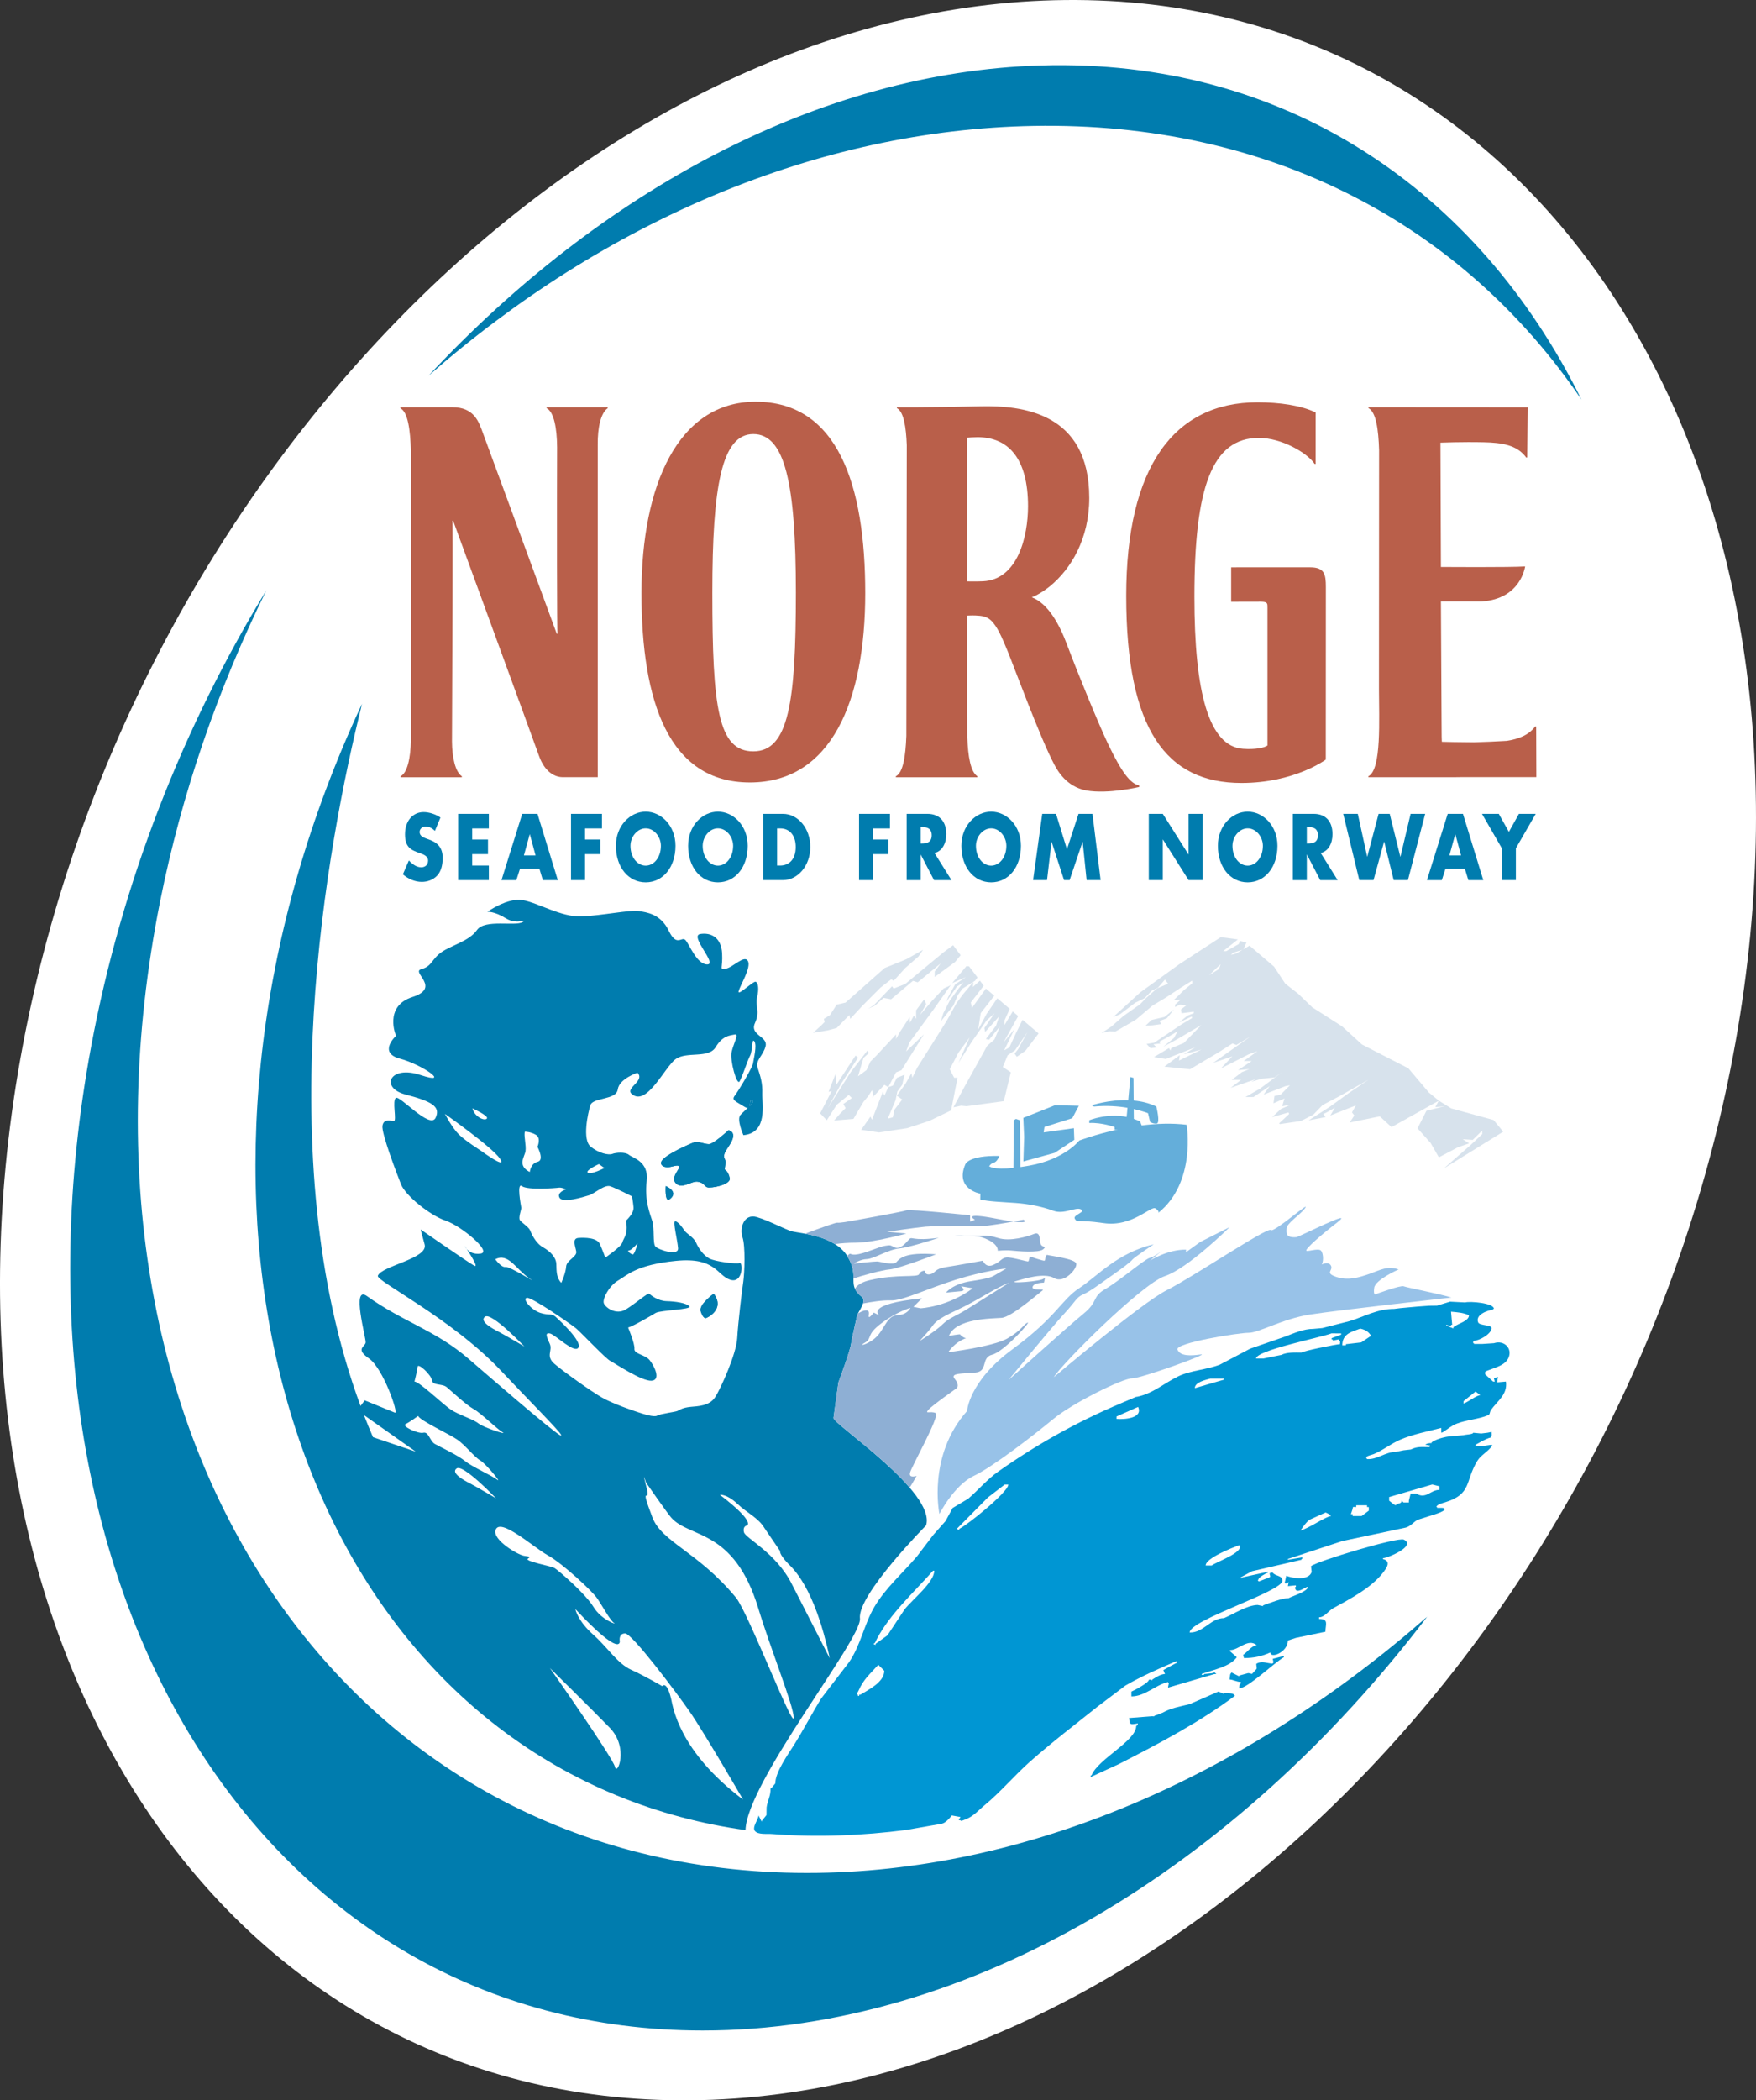 <?xml version="1.0" encoding="utf-8"?>
<!-- Generator: Adobe Illustrator 16.0.0, SVG Export Plug-In . SVG Version: 6.00 Build 0)  -->
<!DOCTYPE svg PUBLIC "-//W3C//DTD SVG 1.1//EN" "http://www.w3.org/Graphics/SVG/1.1/DTD/svg11.dtd">
<svg version="1.1" id="Layer_1" xmlns="http://www.w3.org/2000/svg" xmlns:xlink="http://www.w3.org/1999/xlink" x="0px" y="0px"
	 width="156.513px" height="187.094px" viewBox="18.121 2.831 156.513 187.094"
	 enable-background="new 18.121 2.831 156.513 187.094" xml:space="preserve">
<rect x="18.121" y="2.831" width="156.513" height="187.094" fill="#333333" stroke="none"/>
<g>
	<path fill="#FFFFFF" d="M172.815,95.631c-9.221,51.662-50.918,93.877-93.135,94.291c-42.215,0.41-68.961-41.135-59.741-92.799
		c9.222-51.662,50.919-93.878,93.135-94.289C155.29,2.421,182.037,43.968,172.815,95.631L172.815,95.631z"/>
	<path fill="#B95F4A" d="M75.296,55.658c0-9.641,3.289-17.042,10.167-17.042c7.329,0,9.778,7.401,9.778,17.042
		c0,9.642-3.038,16.874-10.286,16.874C77.711,72.531,75.296,65.299,75.296,55.658L75.296,55.658L75.296,55.658z M89.058,55.629
		c0-9.764-0.98-14.132-3.794-14.132c-2.812,0-3.652,4.596-3.652,14.132c0,10.258,0.514,14.132,3.652,14.132
		C88.4,69.761,89.058,65.43,89.058,55.629L89.058,55.629z"/>
	<path fill="#B95F4A" d="M155.056,72.06l-0.014-4.508l-0.088-0.011c-0.559,0.767-1.482,1.126-2.543,1.285
		c-1.021,0.061-1.996,0.102-2.924,0.127c-1.189-0.005-2.631-0.036-2.854-0.044c-0.031-0.533-0.006-0.116-0.082-12.506
		c0,0,3.52,0.003,3.614,0.005c3.526-0.208,3.89-3.12,3.89-3.12c-1.268,0.092-7.504,0.048-7.504,0.048l-0.042-11.073
		c0,0,1.978-0.077,3.841-0.035c1.645,0.035,2.994,0.242,3.801,1.356l0.091-0.011l0.044-4.46l-14.189-0.009v0.089
		c0.674,0.331,0.887,1.923,0.943,3.727l-0.012,21.28c0,2.665,0.248,7.192-0.94,7.777v0.088h8.338l-0.506-0.007h7.136V72.06z"/>
	<path fill="#B95F4A" d="M66.842,39.105v0.089c0.641,0.316,0.92,1.747,0.934,3.471c-0.024,5.739-0.013,16.616,0.038,16.616h-0.07
		c0,0-5.718-15.536-6.572-17.855c-0.373-1.018-0.778-2.32-2.736-2.32c-1.989,0-4.634-0.001-4.634-0.001v0.089
		c0.682,0.334,0.888,1.958,0.944,3.788V68.75c-0.027,1.587-0.313,2.93-0.922,3.229v0.088h5.461v-0.088
		c-0.576-0.38-0.872-1.673-0.879-3.096c0.03-6.33,0.088-19.665,0.035-19.665h0.069c0,0,7.124,19.457,7.652,20.944
		c0.527,1.485,1.456,1.898,2.107,1.898s3.128,0,3.128,0V42.455c-0.019-1.578,0.293-2.863,0.89-3.26v-0.089L66.842,39.105
		L66.842,39.105z"/>
	<path fill="#B95F4A" d="M119.649,72.789c-0.769-0.13-1.564-1.183-2.734-3.62c-0.833-1.732-2.688-6.252-3.689-8.911
		c-0.668-1.793-1.688-3.676-3.142-4.22c0.728-0.285,1.397-0.806,1.603-0.973c1.898-1.543,3.521-4.256,3.521-7.875
		c0-7.662-6.062-8.24-9.652-8.165c-2.435,0.052-3.896,0.077-5.595,0.082h-1.899v0.084c0.619,0.303,0.822,1.738,0.881,3.3
		l-0.039,25.893c-0.066,1.8-0.288,3.279-0.935,3.596v0.088h7.263V71.98c-0.617-0.41-0.83-1.81-0.895-3.432l-0.016-10.879
		c0,0,0.412-0.025,0.752-0.011c0.568,0.022,0.973,0.089,1.337,0.404c0.6,0.52,1.056,1.663,1.487,2.687
		c0.486,1.157,2.961,7.901,4.207,10.213c0.261,0.483,1.062,1.965,2.853,2.284c1.935,0.341,4.696-0.309,4.696-0.309L119.649,72.789
		L119.649,72.789L119.649,72.789z M105.724,54.609c-0.649,0.028-1.402,0.009-1.402,0.009s-0.004-12.604,0.01-12.796
		c0.139-0.013,0.57-0.048,0.917-0.048c2.728,0,4.5,1.863,4.5,6.159C109.747,50.594,108.847,54.474,105.724,54.609L105.724,54.609z"
		/>
	<path fill="#B95F4A" d="M135.384,44.159l-0.086-0.003c-0.689-1.012-2.962-2.317-4.977-2.317c-4.17,0-5.742,4.388-5.742,14.152
		c0,8.569,1.301,13.346,4.341,13.543c1.103,0.072,1.86-0.082,2.171-0.294c0,0,0-11.884,0-12.275c0-0.389,0.023-0.533-0.613-0.534
		c-0.807-0.001-2.623,0.006-2.623,0.006v-3.069c0,0,5.533,0.003,7.035-0.001c1.291-0.003,1.406,0.633,1.406,1.746
		c0,1.111-0.007,15.383-0.007,15.383s-2.792,2.082-7.521,2.082c-6.672-0.003-10.267-4.716-10.267-16.677
		c0-11.481,4.263-17.233,11.699-17.233c1.94,0,3.866,0.266,5.187,0.903L135.384,44.159L135.384,44.159z"/>
	<path fill="#007CAE" d="M56.883,76.847c-0.229-0.235-0.522-0.392-0.828-0.392c-0.229,0-0.534,0.165-0.534,0.493
		c0,0.345,0.338,0.478,0.554,0.565l0.318,0.116c0.669,0.243,1.184,0.658,1.184,1.614c0,0.587-0.115,1.19-0.497,1.59
		c-0.375,0.392-0.878,0.555-1.362,0.555c-0.605,0-1.198-0.25-1.688-0.673l0.534-1.236c0.313,0.335,0.682,0.61,1.108,0.61
		c0.294,0,0.604-0.181,0.604-0.596c0-0.431-0.489-0.58-0.756-0.673c-0.783-0.273-1.3-0.524-1.3-1.668c0-1.197,0.695-1.98,1.657-1.98
		c0.484,0,1.077,0.188,1.502,0.486L56.883,76.847L56.883,76.847z"/>
	<polygon fill="#007CAE" points="60.208,76.627 60.208,77.613 61.615,77.613 61.615,78.914 60.208,78.914 60.208,79.932 
		61.691,79.932 61.691,81.231 58.959,81.231 58.959,75.328 61.691,75.328 61.691,76.627 	"/>
	<path fill="#007CAE" d="M65.856,79.032h-1.038l0.516-1.88h0.014L65.856,79.032L65.856,79.032L65.856,79.032z M66.193,80.206
		l0.313,1.026h1.332l-1.81-5.904h-1.362l-1.847,5.904h1.325l0.33-1.026H66.193L66.193,80.206z"/>
	<polygon fill="#007CAE" points="70.263,76.627 70.263,77.613 71.633,77.613 71.633,78.914 70.263,78.914 70.263,81.231 
		69.015,81.231 69.015,75.328 71.773,75.328 71.773,76.627 	"/>
	<path fill="#007CAE" d="M75.671,76.62c0.745,0,1.356,0.744,1.356,1.558c0,1.018-0.612,1.762-1.356,1.762
		c-0.745,0-1.357-0.744-1.357-1.762C74.314,77.364,74.926,76.62,75.671,76.62L75.671,76.62L75.671,76.62z M75.671,75.131
		c-1.382,0-2.656,1.254-2.656,3.039c0,1.911,1.114,3.259,2.656,3.259c1.541,0,2.656-1.348,2.656-3.259
		C78.327,76.386,77.053,75.131,75.671,75.131L75.671,75.131z"/>
	<path fill="#007CAE" d="M82.109,76.62c0.745,0,1.356,0.744,1.356,1.558c0,1.018-0.612,1.762-1.356,1.762
		c-0.744,0-1.357-0.744-1.357-1.762C80.752,77.364,81.365,76.62,82.109,76.62L82.109,76.62L82.109,76.62z M82.109,75.131
		c-1.382,0-2.656,1.254-2.656,3.039c0,1.911,1.114,3.259,2.656,3.259c1.541,0,2.656-1.348,2.656-3.259
		C84.765,76.386,83.491,75.131,82.109,75.131L82.109,75.131z"/>
	<path fill="#007CAE" d="M87.383,76.627h0.292c0.802,0,1.369,0.595,1.369,1.653c0,1.151-0.636,1.652-1.382,1.652h-0.279V76.627
		L87.383,76.627L87.383,76.627z M86.134,81.231h1.772c1.33,0,2.438-1.291,2.438-2.952c0-1.66-1.102-2.952-2.438-2.952h-1.772V81.231
		L86.134,81.231z"/>
	<polygon fill="#007CAE" points="95.936,76.627 95.936,77.613 97.306,77.613 97.306,78.914 95.936,78.914 95.936,81.231 
		94.688,81.231 94.688,75.328 97.444,75.328 97.444,76.627 	"/>
	<path fill="#007CAE" d="M100.179,76.502h0.12c0.407,0,0.865,0.094,0.865,0.735c0,0.642-0.458,0.736-0.865,0.736h-0.12V76.502
		L100.179,76.502L100.179,76.502z M101.412,78.812c0.682-0.148,1.051-0.854,1.051-1.668c0-1.261-0.72-1.816-1.669-1.816h-1.863
		v5.904h1.248v-2.27h0.012l1.179,2.27h1.555L101.412,78.812L101.412,78.812z"/>
	<path fill="#007CAE" d="M106.463,76.62c0.745,0,1.356,0.744,1.356,1.558c0,1.018-0.611,1.762-1.356,1.762s-1.356-0.744-1.356-1.762
		C105.104,77.364,105.718,76.62,106.463,76.62L106.463,76.62L106.463,76.62z M106.463,75.131c-1.382,0-2.655,1.254-2.655,3.039
		c0,1.911,1.114,3.259,2.655,3.259s2.655-1.348,2.655-3.259C109.118,76.386,107.844,75.131,106.463,75.131L106.463,75.131z"/>
	<polygon fill="#007CAE" points="111.017,75.328 112.246,75.328 113.22,78.483 114.252,75.328 115.494,75.328 116.219,81.231 
		114.972,81.231 114.621,77.833 114.608,77.833 113.456,81.231 112.959,81.231 111.856,77.833 111.844,77.833 111.442,81.231 
		110.201,81.231 	"/>
	<polygon fill="#007CAE" points="120.513,75.328 121.761,75.328 124.046,78.938 124.06,78.938 124.06,75.328 125.308,75.328 
		125.308,81.231 124.06,81.231 121.772,77.613 121.761,77.613 121.761,81.231 120.513,81.231 	"/>
	<path fill="#007CAE" d="M129.327,76.62c0.744,0,1.355,0.744,1.355,1.558c0,1.018-0.611,1.762-1.355,1.762
		c-0.746,0-1.355-0.744-1.355-1.762C127.972,77.364,128.581,76.62,129.327,76.62L129.327,76.62L129.327,76.62z M129.327,75.131
		c-1.383,0-2.656,1.254-2.656,3.039c0,1.911,1.114,3.259,2.656,3.259c1.54,0,2.654-1.348,2.654-3.259
		C131.981,76.386,130.709,75.131,129.327,75.131L129.327,75.131z"/>
	<path fill="#007CAE" d="M134.599,76.502h0.123c0.406,0,0.864,0.094,0.864,0.735c0,0.642-0.458,0.736-0.864,0.736h-0.123V76.502
		L134.599,76.502L134.599,76.502z M135.835,78.812c0.682-0.148,1.053-0.854,1.053-1.668c0-1.261-0.721-1.816-1.67-1.816h-1.867
		v5.904h1.248v-2.27h0.014l1.179,2.27h1.554L135.835,78.812L135.835,78.812z"/>
	<polygon fill="#007CAE" points="139.978,79.142 139.987,79.142 140.995,75.328 141.987,75.328 142.931,79.142 142.944,79.142 
		143.849,75.328 145.147,75.328 143.61,81.231 142.34,81.231 141.498,77.811 141.485,77.811 140.543,81.231 139.274,81.231 
		137.843,75.328 139.142,75.328 	"/>
	<path fill="#007CAE" d="M148.345,79.032h-1.037l0.516-1.88h0.015L148.345,79.032L148.345,79.032L148.345,79.032z M148.683,80.206
		l0.313,1.026h1.33l-1.81-5.904h-1.361l-1.848,5.904h1.324l0.33-1.026H148.683L148.683,80.206z"/>
	<polygon fill="#007CAE" points="150.212,75.328 151.709,75.328 152.608,76.933 153.505,75.328 155.001,75.328 153.231,78.397 
		153.231,81.231 151.983,81.231 151.983,78.397 	"/>
	<path fill="#98C2E8" d="M101.851,137.692c0,0-1.095-5.166,2.465-9.172c0,0,0.153-2.647,4.062-5.51
		c3.907-2.861,4.329-4.381,5.938-5.434c1.609-1.053,3.359-3.129,6.637-3.908c0,0-1.791,1.203-1.908,1.373
		c-0.115,0.172-0.855,0.738-1.852,1.432c-0.993,0.695-1.9,1.387-2.53,1.662c-0.629,0.275-0.582,0.521-1.688,1.717
		c-1.109,1.195-4.965,5.91-4.965,5.91s5.295-4.779,6.674-5.9c1.381-1.122,0.719-1.495,1.959-2.209
		c1.241-0.715,3.5-2.661,3.959-2.774c0.463-0.112,1.156-0.687,1.156-0.687l-1.145,0.933c0,0,1.562-1,3.219-0.979l-0.002,0.229
		l1.271-0.914l2.613-1.315c0,0-3.691,3.662-5.759,4.354c-2.065,0.691-9.203,7.828-9.907,9.008c0,0,7.84-6.639,10.067-7.75
		c2.228-1.109,8.997-5.656,9.269-5.357c0.272,0.3,3.864-2.934,2.979-1.846c-0.459,0.559-1.539,1.244-1.564,1.687
		c-0.025,0.44-0.098,0.858,0.854,0.793c0.279-0.021,5.375-2.644,3.676-1.326c-1.701,1.313-2.741,2.287-2.782,2.494
		c-0.04,0.207,1.054-0.229,1.308,0.026c0.252,0.258,0.248,1.187-0.006,1.301c-0.258,0.113,0.596-0.454,0.881,0.009
		s-0.58,0.657,0.455,1.022c1.035,0.367,2.017,0.084,2.998-0.258c0.98-0.34,1.59-0.74,2.596-0.391c0,0-2.067,0.9-2.174,1.629
		c-0.104,0.727,0.135,0.574,0.135,0.574s2.205-0.818,2.49-0.703c0.289,0.117,2.963,0.619,4.258,1c0,0-10.19,1.135-12.635,1.52
		c-2.44,0.385-4.535,1.627-5.441,1.623c-0.904-0.004-6.602,0.904-6.344,1.5c0.259,0.596,1.17,0.555,2.086,0.428
		c0.918-0.125-5.303,2.134-6.139,2.131c-0.836-0.004-5.301,2.207-6.979,3.593c-1.677,1.383-5.384,4.271-7.127,5.098
		C103.158,135.129,101.851,137.692,101.851,137.692L101.851,137.692z"/>
	<polygon fill="#D7E2EC" points="92.698,94.4 93.418,93.661 93.832,93.246 93.902,93.591 94.986,92.424 96.615,90.793 
		97.562,90.063 97.771,90.202 98.806,89.06 99.981,88.038 100.396,87.436 98.91,88.274 96.97,89.06 93.486,92.14 92.692,92.325 
		92.105,93.247 91.553,93.593 91.621,93.87 91.276,94.215 90.584,94.838 91.878,94.618 	"/>
	<polygon fill="#D7E2EC" points="98.808,90.479 97.771,90.893 97.632,90.687 96.005,92.374 95.492,92.692 96.097,92.414 
		96.872,91.723 97.548,91.842 99.497,90.201 99.913,90.337 101.963,88.65 101.433,89.369 101.433,89.854 103.246,88.525 
		103.743,87.917 103.071,87.03 102.209,87.665 	"/>
	<path fill="#D7E2EC" d="M102.989,90.405l-0.002,0.001L102.989,90.405z"/>
	<polygon fill="#D7E2EC" points="98.47,98.16 100.469,94.969 98.881,96.49 99.183,95.68 101.332,92.752 102.987,90.406 
		102.815,90.613 102.22,90.89 101.199,91.977 100.122,93.242 100.674,92.273 100.487,91.86 99.774,92.826 99.774,93.587 
		99.569,93.311 99.226,93.933 99.202,93.426 98.327,94.762 97.981,95.385 97.993,94.97 96.254,96.838 95.702,97.392 95.356,98.149 
		94.597,98.705 95.083,97.069 95.563,96.631 95.425,96.424 93.951,98.328 91.904,101.541 93.076,99.396 94.596,97.047 
		94.377,96.857 92.663,99.467 92.592,98.5 91.972,100.09 92.248,100.021 91.222,102.006 91.811,102.623 92.7,101.24 93.77,100.365 
		94.045,100.642 93.287,101.174 93.493,101.539 93.01,102.024 92.458,102.646 94.189,102.498 95.082,100.983 95.5,100.478 
		95.842,99.947 95.98,100.433 95.842,100.642 96.948,99.465 97.293,99.672 97.983,98.354 	"/>
	<polygon fill="#D7E2EC" points="102.989,90.405 104.206,89.871 103.254,90.519 102.628,91.655 102.472,92.064 103.405,90.717 
		103.99,90.335 103.532,90.924 102.771,91.969 102.194,93.102 101.989,93.792 103.094,92.41 103.508,91.441 103.922,90.888 
		105.026,90.196 105.244,89.901 104.498,88.917 104.267,88.884 	"/>
	<polygon fill="#D7E2EC" points="104.88,90.296 103.922,91.44 103.368,92.202 102.519,93.736 99.866,97.949 99.435,98.84 
		99.365,98.426 98.812,99.394 98.054,100.431 98.539,100.774 97.847,101.674 97.698,102.358 97.248,102.479 97.946,100.83 
		98.101,100.063 98.536,99.463 98.743,98.563 98.06,98.842 97.707,99.533 97.293,99.672 96.949,100.431 96.809,100.086 
		95.844,102.572 95.705,102.297 94.875,103.474 96.466,103.705 98.969,103.326 100.97,102.67 102.894,101.74 103.469,98.83 
		103.166,98.836 102.774,98.076 103.548,96.596 104.546,95.243 103.549,97.515 104.729,95.637 106.067,93.719 106.758,93.098 
		105.858,94.411 105.929,94.756 107.172,93.374 106.896,94.203 105.997,95.379 106.274,95.448 107.241,94.272 106.759,95.422 
		106.11,95.99 104.162,99.5 103.101,101.465 103.79,101.324 104.271,101.371 107.591,100.918 108.214,98.351 107.505,97.875 
		107.935,96.83 108.593,96.389 109.687,94.783 108.875,96.271 108.556,96.689 108.752,96.965 109.517,96.432 110.69,94.888 
		109.263,93.673 108.692,94.825 108.084,96.135 107.625,96.391 108.539,94.503 107.573,95.677 108.872,93.34 108.388,92.929 
		107.656,94.134 107.656,93.719 108.12,92.7 107.011,91.757 106.044,93.17 105.306,94.551 105.533,93.079 106.743,91.528 
		105.995,90.893 104.752,92.615 104.649,92.134 105.801,90.636 105.462,90.189 104.834,90.746 	"/>
	<polygon fill="#D7E2EC" points="117.331,93.436 119.747,91.234 123.211,88.735 124.688,87.767 126.935,86.311 128.454,86.515 
		127.144,87.555 127.418,87.555 128.522,86.931 128.661,86.654 129.214,86.792 128.938,87.414 128.041,87.693 126.521,89.089 
		125.899,89.698 126.776,89.142 127.134,88.071 128.315,87.76 129.491,87.068 131.677,88.938 132.674,90.452 133.829,91.352 
		135.078,92.557 137.739,94.255 139.519,95.875 143.649,97.994 145.469,100.144 146.365,100.879 147.472,101.567 151.243,102.601 
		152.103,103.64 146.815,106.908 149.222,104.806 150.237,103.849 150.228,103.543 149.384,104.371 148.494,104.31 149.063,104.678 
		148.076,105.022 146.368,105.924 145.63,104.642 144.468,103.342 145.261,101.776 146.918,101.36 146.047,101.457 146.365,100.879 
		142.149,103.231 141.104,102.274 138.418,102.819 138.832,102.197 138.625,101.92 138.972,101.299 136.69,102.199 137.104,101.508 
		136.366,101.922 136.067,102.062 136.274,102.338 134.76,102.629 136.617,101.444 138.349,100.192 140.084,99.017 137.519,100.472 
		136.009,101.263 135.17,102.131 134.069,102.688 132.198,102.963 132.129,102.896 133.026,102.062 132.957,101.926 
		131.507,102.342 132.29,101.619 133.164,101.233 132.403,101.373 132.61,100.683 131.627,101.108 131.714,100.461 132.267,100.338 
		133.094,99.506 132.694,99.582 130.745,100.338 131.297,99.578 129.843,100.551 129.13,100.553 130.454,99.787 132.401,98.332 
		131.711,98.815 130.604,98.92 129.644,99.192 130.054,98.957 127.804,99.737 128.739,99.024 127.907,99.024 128.81,98.336 
		129.5,98.06 128.466,98.158 129.688,97.342 128.974,97.344 130.196,96.475 129.429,96.744 126.937,98.006 127.955,96.937 
		126.251,97.508 129.584,95.152 128.321,95.915 127.978,95.778 126.711,96.586 124.188,98.078 121.907,97.844 123.276,96.818 
		123.209,97.303 125.203,96.326 123.623,96.75 124.66,96.125 122.685,96.897 122.035,97.164 120.976,96.992 122.31,96.196 
		122.448,96.404 122.519,96.196 123.631,95.742 125.201,94.135 122.991,95.434 121.826,96.06 122.757,95.29 123.08,94.697 
		122.278,95.175 121.41,95.645 121.554,95.787 120.929,95.852 121.204,96.128 120.675,96.207 120.312,95.826 121,95.711 
		123.424,94.085 124.38,93.511 124.341,93.376 123.214,93.913 123.961,93.3 124.521,93.085 124.521,92.947 123.424,93.092 
		123.385,92.748 123.862,92.384 123.271,92.328 122.858,92.534 122.858,92.326 123.347,91.888 122.929,91.911 122.733,91.926 
		123.649,91.029 124.396,90.416 124.378,90.183 123.422,90.78 122.028,91.697 120.844,92.407 119.354,93.667 117.54,94.719 
		116.967,94.702 116.298,94.855 117.196,94.262 118.265,93.324 119.735,92.292 120.304,91.705 121.244,90.877 122.235,90.457 
		121.951,90.093 121.339,90.806 120.767,91.087 120.155,91.737 119.295,92.159 117.959,93.171 	"/>
	<polygon fill="#D7E2EC" points="120.215,94.202 120.769,93.685 121.915,93.417 122.756,92.749 122.126,93.533 121.479,93.779 
		121.618,94.055 120.847,94.163 	"/>
	<path fill="#64AEDA" d="M121.353,110.888c-0.004,0.002-0.009,0.006-0.012,0.008C121.341,110.896,121.347,110.892,121.353,110.888
		L121.353,110.888z"/>
	<path fill="#64AEDA" d="M123.885,103.024c-1.331-0.164-2.716-0.104-4.005,0.06l-0.143-0.354c-0.186-0.092-0.37-0.164-0.557-0.227
		c-0.002-0.281-0.005-0.578-0.009-0.879c0.796,0.174,1.274,0.369,1.274,0.369l0.185,0.775c0,0,0.261,0.186,0.593,0.147
		c0.334-0.037-0.039-1.517-0.039-1.517c-0.646-0.312-1.341-0.473-2.018-0.532c-0.009-1.084-0.016-2.015-0.016-2.015l-0.278-0.082
		l-0.19,2.064c-1.754-0.055-3.26,0.459-3.26,0.459l0.213,0.107c1.145-0.109,2.172-0.023,2.981,0.113l-0.076,0.812
		c-1.767-0.353-3.332,0.297-3.332,0.297v0.242c1.153-0.052,2.263,0.366,2.263,0.366v0.244l0.295-0.031
		c-2.015,0.437-3.449,0.986-3.449,0.986s-1.293,1.666-4.422,2.229c-0.301,0.055-0.571,0.096-0.826,0.133l-0.035-4.166l-0.362-0.123
		l-0.192,0.123l-0.03,4.242c-1.837,0.188-2.158-0.146-2.158-0.146s0.123-0.252,0.42-0.328c0.296-0.072,0.479-0.59,0.479-0.59
		c-2.768-0.062-3.027,0.739-3.027,0.739c-0.961,2.22,1.336,2.623,1.336,2.623l-0.006,0.517c0.74,0.184,1.921,0.221,3.121,0.307
		c1.199,0.084,2.388,0.324,3.375,0.691c0.986,0.368,2.01-0.371,2.48-0.117c0.473,0.254-0.8,0.494-0.535,0.858
		c0.263,0.363,0,0,2.567,0.365c2.569,0.364,4.2-1.592,4.617-1.304c0.351,0.242,0.269,0.363,0.233,0.396
		C124.771,108.146,123.885,103.024,123.885,103.024L123.885,103.024z"/>
	<polygon fill="#64AEDA" points="109.336,106.291 112.13,105.522 113.875,104.362 113.836,103.328 111.142,103.701 111.214,103.219 
		113.694,102.438 114.278,101.334 112.153,101.283 109.33,102.408 109.405,104.106 	"/>
	<path fill="#007CAE" d="M85.154,100.847c-0.203-0.08-0.146,0.282-0.212,0.51C85.175,101.115,85.319,100.912,85.154,100.847
		L85.154,100.847z"/>
	<path fill="#007CAE" d="M77.812,109.656c-0.461,0.354-0.355-1.173-0.355-1.173S78.687,108.983,77.812,109.656L77.812,109.656
		L77.812,109.656z M82.735,106.104c0.111,0.188-0.028,0.905-0.028,0.905s0.342,0.162,0.452,0.771
		c0.11,0.606-1.712,0.918-1.999,0.811c-0.289-0.106-0.292-0.418-0.857-0.498c-0.566-0.077-1.389,0.697-1.933,0.154
		c-0.542-0.543,0.417-1.308,0.276-1.517c-0.14-0.211-0.68,0.111-1.112,0.07c-0.432-0.043-0.57-0.281-0.456-0.518
		c0.285-0.594,2.613-1.604,2.938-1.705c0.327-0.104,0.871,0.168,1.282,0.172c0.413,0.004,1.757-1.244,1.757-1.244
		c0.866,0.256,0.16,1.217-0.156,1.697C82.584,105.685,82.624,105.912,82.735,106.104L82.735,106.104L82.735,106.104z
		 M81.037,120.244c-0.078,0.004-0.253,0.004-0.459-0.601c-0.203-0.606,1.158-1.571,1.158-1.571
		C82.787,119.465,81.114,120.24,81.037,120.244L81.037,120.244z"/>
	<path fill="#007CAE" d="M83.056,103.508c0,0-1.345,1.248-1.757,1.244c-0.411-0.004-0.955-0.274-1.282-0.172
		c-0.325,0.103-2.653,1.11-2.938,1.705c-0.114,0.235,0.024,0.475,0.456,0.518c0.432,0.041,0.973-0.28,1.112-0.069
		c0.141,0.209-0.817,0.973-0.276,1.516c0.543,0.543,1.367-0.232,1.933-0.154c0.565,0.08,0.568,0.391,0.857,0.498
		c0.287,0.107,2.109-0.203,1.999-0.811c-0.11-0.609-0.452-0.771-0.452-0.771s0.139-0.717,0.028-0.906
		c-0.112-0.19-0.151-0.42,0.164-0.897C83.216,104.726,83.922,103.765,83.056,103.508L83.056,103.508z"/>
	<path fill="#007CAE" d="M59.719,114.092c-0.107-0.161-0.183-0.274-0.183-0.274S59.59,113.947,59.719,114.092L59.719,114.092z"/>
	<path fill="#007CAE" d="M80.578,119.646c0.206,0.604,0.381,0.604,0.459,0.6s1.75-0.779,0.699-2.172
		C81.735,118.072,80.375,119.037,80.578,119.646L80.578,119.646z"/>
	<path fill="#007CAE" d="M100.663,138.711c0.919-2.969-8.328-9.047-8.252-9.576c0.074-0.528,0.433-3.147,0.433-3.147
		s1.027-2.734,1.13-3.437c0.104-0.698,0.496-2.258,0.537-2.528c0.038-0.271,0.902-1.277,0.441-1.648
		c-1.437-1.148-0.162-1.742-1.29-3.619c-1.127-1.879-4.22-2.057-4.894-2.225c-0.675-0.168-2.058-0.957-3.203-1.287
		c-1.144-0.33-1.546,0.992-1.269,1.791c0.276,0.801,0.185,3.215,0.072,3.971c-0.114,0.756-0.463,3.635-0.54,5.029
		c-0.078,1.396-1.471,4.506-1.98,5.273c-0.508,0.766-1.506,0.78-2.19,0.846c-0.682,0.067-0.939,0.252-1.137,0.354
		c-0.196,0.104-1.522,0.248-1.82,0.423c-0.299,0.174-1.274-0.16-1.688-0.294c-0.414-0.133-2.313-0.776-3.278-1.336
		c-0.962-0.561-3.31-2.231-4.171-2.959c-0.86-0.727-0.151-1.184-0.449-1.823c-0.299-0.642-0.432-1.002,0.028-0.904
		c0.461,0.1,2.156,1.805,2.526,1.266c0.371-0.537-1.609-2.377-2.013-2.74c-0.402-0.361-0.574-0.104-1.378-0.361
		c-0.803-0.258-1.625-1.239-1.208-1.342c0.417-0.104,3.942,2.354,4.374,2.703c0.432,0.353,2.647,2.695,3.048,2.904
		c0.4,0.209,2.827,1.838,3.698,1.779s0.251-1.316-0.164-1.83s-1.401-0.533-1.359-1.014c0.041-0.479-0.562-1.892-0.562-1.892
		c0.482-0.142,2.052-1.057,2.458-1.305c0.406-0.25,3.274-0.293,3.002-0.591c-0.274-0.295-1.244-0.438-2.025-0.457
		c-0.782-0.02-1.423-0.536-1.547-0.659c-0.126-0.121-1.219,0.87-2.1,1.401c-0.882,0.531-1.848-0.196-1.96-0.574
		c-0.113-0.372,0.455-1.522,1.28-2.008c0.826-0.481,1.627-1.397,5.156-1.748c3.528-0.348,3.637,1.275,4.814,1.674
		c1.175,0.396,1.169-1.59,0.859-1.481c-0.31,0.106-2.178-0.127-2.702-0.405c-0.525-0.281-0.954-0.9-1.177-1.408
		c-0.224-0.504-0.861-0.797-1.058-1.109c-0.197-0.311-0.61-0.828-0.818-0.795c-0.21,0.033,0.214,1.65,0.269,2.395
		c0.057,0.744-1.776,0.135-2.021-0.151c-0.245-0.287-0.069-1.599-0.278-2.271c-0.207-0.672-0.701-1.816-0.497-3.568
		c0.202-1.752-1.236-2.036-1.575-2.323c-0.339-0.283-1.181-0.209-1.492-0.086c-0.312,0.125-1.198-0.048-1.943-0.662
		c-0.741-0.619-0.233-2.99-0.003-3.687c0.232-0.692,2.306-0.438,2.434-1.395c0.128-0.953,1.753-1.488,1.753-1.488
		c0.718,0.719-1.097,1.355-0.523,1.877c1.334,1.209,2.944-2.373,3.927-3.088c0.982-0.717,2.943-0.02,3.571-1.068
		c0.629-1.05,1.272-1.028,1.695-1.125c0.423-0.098-0.107,0.796-0.274,1.552c-0.167,0.756,0.46,2.992,0.701,2.633
		c0.241-0.361,0.699-1.857,0.939-2.293c0.24-0.434,0.14-1.643,0.389-1.278c0.248,0.362-0.07,1.573-0.122,1.95
		c-0.051,0.377-1.309,2.479-1.626,2.881c-0.315,0.404,0.064,0.492,0.842,0.98c0.141,0.088,0.241,0.121,0.316,0.115
		c-0.236,0.225-0.505,0.457-0.655,0.627c-0.361,0.403,0.265,1.797,0.265,1.797c2.213-0.199,1.648-2.791,1.683-3.713
		c0.037-0.924-0.175-1.556-0.409-2.271c-0.231-0.715,0.501-1.086,0.707-1.955c0.206-0.87-1.442-0.958-0.951-2.043
		c0.489-1.085,0.001-1.496,0.187-2.28c0.189-0.787,0.097-1.304-0.117-1.401c-0.212-0.098-1.658,1.353-1.523,0.833
		c0.135-0.52,1.148-2.122,0.822-2.69c-0.324-0.567-1.344,0.591-1.972,0.692c-0.627,0.102-0.246-0.014-0.326-1.382
		c-0.08-1.368-0.949-1.862-1.948-1.707c-0.998,0.153,1.579,2.71,0.622,2.708c-0.959-0.002-1.618-1.881-1.96-2.187
		c-0.342-0.308-0.758,0.664-1.474-0.822c-0.715-1.485-1.947-1.626-2.679-1.745c-0.73-0.119-3.323,0.412-5.123,0.479
		c-1.802,0.065-3.866-1.229-5.224-1.454c-1.358-0.226-3.133,1.045-3.133,1.045s0.614-0.062,1.646,0.579
		c1.032,0.645,2.127-0.058,1.49,0.336c-0.638,0.396-3.368-0.283-4.061,0.703c-0.692,0.986-2.247,1.35-3.145,1.961
		c-0.898,0.612-0.851,1.275-1.817,1.528c-0.966,0.251,1.818,1.644-0.786,2.479c-2.604,0.832-1.471,3.46-1.471,3.46
		s-1.649,1.503,0.356,2.036c2.005,0.535,4.623,2.382,1.839,1.459c-2.784-0.924-3.633,1.136-1.359,1.73
		c2.271,0.596,3.188,1.055,2.688,2.084c-0.501,1.026-3.157-1.988-3.526-1.781c-0.37,0.207,0.093,2.063-0.188,2.063
		c-0.28,0-0.902-0.243-1.016,0.412c-0.113,0.656,1.252,4.207,1.651,5.224c0.4,1.018,2.616,2.787,3.966,3.233
		c1.354,0.447,4.205,2.793,3.128,2.941c-0.654,0.09-1.036-0.182-1.236-0.408c0.362,0.551,1.098,1.721,0.659,1.477
		c-0.57-0.317-4.764-3.219-4.764-3.219s0,0.07,0.352,1.33c0.351,1.26-3.837,1.906-4.169,2.791
		c-0.178,0.478,6.624,3.816,11.044,8.531c4.332,4.619,10.656,10.633-2.959-1.135c-2.945-2.543-5.814-3.266-9.057-5.584
		c-1.417-1.012-0.074,3.736-0.115,4.131c-0.042,0.4-0.963,0.549,0.305,1.432c1.266,0.885,2.669,4.978,2.302,4.82
		c-0.366-0.154-2.689-1.094-2.689-1.094l-0.374,0.494c-8.203-22.164-2.97-50.061,0.135-62.546c-0.305,0.651-0.604,1.304-0.897,1.965
		c-17.741,40.001-7.153,82.667,23.646,95.298c3.703,1.518,7.529,2.527,11.427,3.068c0.134-4.297,10.404-17.033,10.202-18.859
		C94.532,144.903,100.663,138.711,100.663,138.711L100.663,138.711L100.663,138.711z M84.941,101.354
		c0.066-0.227,0.009-0.59,0.212-0.51C85.319,100.912,85.175,101.115,84.941,101.354L84.941,101.354L84.941,101.354z M74.94,113.597
		c-0.06,0.28-0.28,0.979-0.419,0.979c-0.14,0-0.576-0.338-0.351-0.351C74.396,114.217,74.94,113.597,74.94,113.597L74.94,113.597
		L74.94,113.597z M71.504,106.526l0.49,0.351c0,0-1.168,0.61-1.47,0.422C70.223,107.106,71.504,106.526,71.504,106.526
		L71.504,106.526L71.504,106.526z M64.96,105.375c0.08-0.515-0.181-1.504-0.049-1.737c0,0,0.52,0,0.989,0.29
		c0.469,0.289,0.125,1.062,0.125,1.062s0.647,1.186,0.016,1.332c-0.632,0.147-0.699,0.912-0.699,0.912
		C64.201,106.642,64.88,105.892,64.96,105.375L64.96,105.375L64.96,105.375z M64.644,108.492c0.499,0.368,3.005,0.178,3.272,0.135
		c0.27-0.041,0.649,0.144,0.649,0.144s-0.872,0.287-0.56,0.771c0.311,0.481,2.094-0.08,2.606-0.235
		c0.513-0.154,1.382-0.979,1.904-0.806c0.521,0.174,1.93,0.896,1.93,0.896s0.088,0.408,0.142,0.972
		c0.054,0.563-0.671,1.194-0.671,1.194c0.222,1.263-0.238,1.558-0.322,1.935c-0.083,0.379-1.525,1.36-1.525,1.36
		s-0.237-0.655-0.484-1.215c-0.248-0.562-1.339-0.582-1.919-0.537c-0.578,0.047-0.264,0.742-0.183,1.211
		c0.081,0.468-0.87,0.775-0.902,1.341c-0.031,0.563-0.432,1.446-0.432,1.446c-0.437-0.434-0.426-1.049-0.442-1.66
		c-0.016-0.61-0.526-1.133-1.195-1.512c-0.67-0.375-1.042-1.25-1.157-1.527c-0.117-0.274-0.73-0.657-0.892-0.881
		c-0.161-0.225,0.141-0.969,0.121-1.11C64.562,110.271,64.145,108.123,64.644,108.492L64.644,108.492L64.644,108.492z
		 M65.279,116.685c1.146,0.771-1.721-1.074-2.096-0.994s-0.915-0.685-0.915-0.685C63.428,114.392,64.135,115.914,65.279,116.685
		L65.279,116.685L65.279,116.685z M61.515,102.469c-0.202,0.246-1.101-0.155-1.288-0.903
		C60.227,101.563,61.717,102.228,61.515,102.469L61.515,102.469L61.515,102.469z M61.009,105.353
		c-0.09-0.066-1.371-0.869-1.981-1.459c-0.608-0.591-1.251-1.838-1.251-1.838s4.223,2.967,4.905,3.987
		C63.363,107.063,61.098,105.418,61.009,105.353L61.009,105.353L61.009,105.353z M62.547,121.453
		c-0.48-0.244-1.768-0.931-1.186-1.336c0.581-0.406,3.502,2.659,3.502,2.659S63.028,121.697,62.547,121.453L62.547,121.453
		L62.547,121.453z M55.339,124.586c0.032-0.394,1.224,0.722,1.285,1.205c0.062,0.485,0.902,0.271,1.306,0.601
		c0.404,0.332,1.714,1.571,2.396,1.95c0.682,0.38,2.105,1.793,2.593,2.074c0.488,0.283-1.683-0.414-2.169-0.799
		c-0.487-0.386-1.755-0.752-2.458-1.228c-0.703-0.473-2.824-2.514-3.231-2.486C55.062,125.903,55.306,124.979,55.339,124.586
		L55.339,124.586L55.339,124.586z M51.366,130.851c-0.281-0.65-0.549-1.304-0.806-1.966l4.619,3.257L51.366,130.851L51.366,130.851
		L51.366,130.851z M56.883,131.457c-0.454-0.256-0.555-1.119-1.032-1c-0.476,0.119-1.944-0.59-1.59-0.763
		c0.354-0.172,1.13-0.733,1.13-0.733c0.122,0.388,2.792,1.625,3.488,2.108c0.696,0.48,1.499,1.531,2.033,1.847
		c0.536,0.312,1.971,2.086,1.533,1.729c-0.438-0.352-2.273-1.166-2.874-1.664C58.969,132.483,57.337,131.713,56.883,131.457
		L56.883,131.457L56.883,131.457z M58.826,133.635c0.581-0.405,3.502,2.658,3.502,2.658s-1.836-1.078-2.316-1.321
		C59.532,134.728,58.245,134.041,58.826,133.635L58.826,133.635L58.826,133.635z M65.161,141.688
		c0.278-0.213,0.215-0.174-0.353-0.272c-0.569-0.103-2.794-1.418-2.518-2.287c0.378-1.188,3.419,1.568,4.675,2.258
		c1.259,0.688,3.924,3.154,4.377,3.814c0.455,0.659,1.183,2.014,1.513,2.2c0.33,0.188-1.11-0.229-1.843-1.436
		c-0.735-1.205-3.186-3.307-3.488-3.471C67.221,142.332,64.884,141.903,65.161,141.688L65.161,141.688L65.161,141.688z
		 M72.934,160.222c-0.202-0.845-5.799-8.804-5.799-8.804s3.594,3.535,5.325,5.31C74.193,158.5,73.137,161.062,72.934,160.222
		L72.934,160.222L72.934,160.222z M77.932,154.133c-0.398-1.647-0.791-1.104-0.791-1.104s-1.526-0.895-2.763-1.456
		c-1.237-0.562-2.052-1.949-3.41-3.156c-1.358-1.207-1.567-2.252-1.567-2.252c4.165,4.44,3.959,2.853,3.959,2.853
		s-0.133-0.681,0.478-0.683c0.613-0.004,4.51,5.176,5.749,6.955c1.24,1.778,4.763,7.844,4.763,7.844
		C78.567,158.774,78.101,154.832,77.932,154.133L77.932,154.133L77.932,154.133z M83.714,145.14
		c-3.391-4.099-6.602-4.929-7.445-7.142c-1.26-3.308-0.078-0.953-0.532-2.697c-0.455-1.745-0.041-0.416-0.041-0.416
		s1.871,2.705,2.256,3.14c1.642,1.852,5.588,0.947,7.754,8.065c1.127,3.703,3.134,8.668,3.159,9.724
		C88.898,157.104,84.79,146.438,83.714,145.14L83.714,145.14L83.714,145.14z M88.686,143.914c-1.417-2.785-4.12-4.054-4.255-4.592
		c-0.137-0.537,0.252-0.601,0.252-0.601s0.883-0.229-2.399-2.736c0,0,0.599-0.09,1.542,0.791c0.943,0.882,1.859,1.234,2.435,2.177
		l1.393,2.049c0,0-0.122,0.231,0.69,1.092c0.346,0.365,2.371,1.996,3.733,8.453C92.077,150.547,89.488,145.496,88.686,143.914
		L88.686,143.914z"/>
	<path fill="#007CAE" d="M77.457,108.483c0,0-0.106,1.525,0.355,1.173C78.687,108.983,77.457,108.483,77.457,108.483L77.457,108.483
		z"/>
	<path fill="#8EAFD4" d="M109.351,111.479c0,0-0.391,0.074-0.916,0.166C109.954,111.849,109.351,111.479,109.351,111.479
		L109.351,111.479z"/>
	<path fill="#8EAFD4" d="M94.374,113.528c1.63-0.002,4.532-0.817,4.532-0.817s-1.841-0.164-1.714-0.166
		c0.127,0,2.537-0.364,3.414-0.442c0.877-0.08,4.465-0.06,5.139-0.062c0.428-0.006,1.77-0.23,2.689-0.393
		c-0.354-0.047-0.822-0.125-1.443-0.246c-3.276-0.639-1.971,0.084-1.971,0.084l-0.432,0.17l-0.001-0.568
		c0,0-5.378-0.566-5.688-0.438c-0.313,0.127-4.933,0.951-4.933,0.951s-1.011,0.188-1.226,0.146
		c-0.115-0.022-1.542,0.489-2.858,0.979c0.79,0.146,1.816,0.401,2.656,0.928C93.081,113.576,93.714,113.528,94.374,113.528
		L94.374,113.528z"/>
	<path fill="#8EAFD4" d="M94.19,116.729c0.649-0.25,2.567-0.77,3.239-0.823c0.813-0.068,4.127-1.341,4.127-1.341
		c-2.805-0.229-3.26,0.388-3.541,0.697c-0.279,0.312-1.451-0.053-1.707-0.062c-0.256-0.009-2.086,0.192-2.086,0.192
		s0.559-0.387,1.168-0.403c0.609-0.019,1.886-0.851,2.907-0.953c0.716-0.065,2.49-0.613,3.498-0.938
		c-0.196,0.025-0.44,0.049-0.746,0.076c-1.937,0.16-1.583-0.312-2.022,0.191c-0.441,0.502-0.821,0.758-1.201,0.568
		c-0.381-0.188-0.294-0.205-0.822-0.125c-0.528,0.08-1.521,0.575-2.361,0.741c-0.841,0.168-0.626-0.207-0.926,0.082
		c-0.023,0.023-0.056,0.043-0.094,0.062c0.012,0.021,0.028,0.037,0.04,0.058C94.189,115.631,94.191,116.228,94.19,116.729
		L94.19,116.729z"/>
	<path fill="#8EAFD4" d="M107.065,113.106c-1.078-0.35-1.637-0.146-2.555-0.196c-0.918-0.05-1.324-0.05-1.324-0.05l2.226,0.121
		c0,0,1.642,0.408,1.646,1.265c0,0,0.672-0.07,1.182-0.021c0.509,0.051,2.476,0.235,2.863-0.109
		c0.391-0.344-0.166-0.082-0.252-0.568c-0.088-0.486-0.039-1.012-0.582-0.795C109.728,112.969,108.144,113.459,107.065,113.106
		L107.065,113.106z"/>
	<path fill="#8EAFD4" d="M114.047,115.39c-0.11-0.441-2.386-0.703-2.563-0.769s-0.189,0.442-0.254,0.506
		c-0.062,0.063-1.328-0.377-1.328-0.377s-0.062,0.379-0.125,0.44c-0.062,0.064-1.491-0.397-1.95-0.348
		c-0.459,0.053-0.484,0.365-1.177,0.666c-0.691,0.301-0.92-0.377-0.92-0.377s-2.205,0.404-3.287,0.57
		c-1.084,0.166-0.885,0.508-1.392,0.633c-0.505,0.127-0.506-0.314-0.506-0.314s-0.38,0-0.506,0.314
		c-0.125,0.316-1.938-0.031-4.36,0.523c-0.765,0.174-1.166,0.459-1.357,0.768c0.104,0.232,0.29,0.475,0.631,0.746
		c0.163,0.133,0.158,0.344,0.085,0.574c0.654-0.127,1.74-0.307,2.447-0.275c1.07,0.051,3.209-1.02,5.807-1.838
		c2.6-0.818,4.525-1.008,4.525-1.008s-0.971,0.566-1.111,0.648c-0.143,0.082-0.405,0.237-2.053,0.485
		c-1.646,0.25-2.211,1.019-2.211,1.019s0.808-0.076,1.328-0.127c0.523-0.05,0-0.441,0-0.441l1.059,0.182
		c-2.29,1.684-4.658,1.781-4.658,1.781l-0.634-0.127l0.758-0.76c-5.188,0.533-3.793,1.521-3.793,1.521l-0.505-0.252
		c0,0-0.547,0.754-0.443,0.188c0.106-0.562-0.426-0.387-0.694-0.252c-0.045,0.022-0.142,0.067-0.267,0.133
		c-0.043,0.082-0.076,0.152-0.081,0.197c-0.041,0.271-0.432,1.83-0.537,2.528c-0.104,0.701-1.13,3.437-1.13,3.437
		s-0.358,2.619-0.433,3.147c-0.052,0.367,4.372,3.398,6.788,6.216c0.294-0.449,0.615-1.05,0.615-1.05s-0.694,0.254-0.586-0.264
		c0.106-0.519,2.715-5.113,2.283-5.326s-1.013,0.127-0.64-0.297c0.372-0.422,2.546-1.938,2.546-1.938s0.241-0.297-0.205-0.813
		c-0.445-0.521,0.662-0.459,1.836-0.56c1.174-0.096,0.471-1.34,1.508-1.596c1.039-0.258,3.514-3.01,3.156-2.857
		c-0.355,0.154-0.561,0.715-1.833,1.431c-1.272,0.713-5.241,1.209-5.241,1.209c0.543-0.808,1.285-1.154,1.592-1.252
		c-0.227-0.019-0.521-0.275-0.521-0.328c-0.001-0.062-1.013,0.127-1.013,0.127c0.628-1.574,3.806-1.539,4.701-1.61
		c0.898-0.072,3.379-2.255,3.644-2.441c0.263-0.188-0.976,0.066-0.886-0.316c0.087-0.381,1.011-0.379,1.011-0.379
		s0.181-0.662,0-0.379s-3.291,0.479-2.528,0.252c0.764-0.223,2.549-0.795,3.444-0.277
		C112.979,117.201,114.156,115.828,114.047,115.39L114.047,115.39L114.047,115.39z M98.127,119.979
		c-0.887,0.035-1.101,1.039-1.762,1.804c-0.66,0.764-1.885,1.069-1.171,0.661c0.713-0.407,0.05-0.661,1.477-1.731
		c1.426-1.071,2.598-1.379,2.598-1.379S99.015,119.944,98.127,119.979L98.127,119.979L98.127,119.979z M104.263,119.481
		c-0.814,0.513-1.58,0.767-2.14,1.328c-0.562,0.562-2.037,1.478-2.037,1.478s0.711-0.763,1.019-1.17
		c0.305-0.408,0.406-0.716,2.291-1.582c1.886-0.867,3.261-1.89,4.686-2.449C108.08,117.086,105.077,118.976,104.263,119.481
		L104.263,119.481z"/>
	<path fill="#0096D3" d="M147.36,118.781c0.451,0.022,0.904,0.049,1.353,0.069c0.421-0.125,2.562,0.049,2.562,0.57
		c-0.023,0-0.047,0-0.07,0c0,0.023,0,0.049,0,0.07c-0.475,0.059-1.615,0.441-1.337,1.135c0.12,0.301,1.194,0.209,1.194,0.504
		c0,0.541-1.123,1.137-1.566,1.137c-0.023,0.025-0.046,0.051-0.069,0.072c0,0.047,0,0.096,0,0.143c0.023,0,0.048,0,0.069,0
		c0,0.025,0,0.047,0,0.07c0.238,0,0.477,0,0.713,0c0.355-0.023,0.71-0.045,1.066-0.07c0.922-0.311,1.713,0.494,1.265,1.373
		c-0.24,0.463-0.802,0.688-1.256,0.853c-0.239,0.09-0.479,0.18-0.72,0.267c-0.023,0.024-0.047,0.049-0.071,0.071
		c0,0.07,0,0.142,0,0.213c0.237,0.214,0.478,0.427,0.712,0.642c0.047,0,0.095,0,0.143,0c-0.022-0.097-0.048-0.189-0.07-0.285
		c0.117-0.047,0.236-0.094,0.354-0.143c-0.024,0.165-0.045,0.334-0.071,0.497c0.262-0.022,0.523-0.045,0.784-0.069
		c0.159,1.162-0.766,1.723-1.346,2.545c-0.08,0.106-0.097,0.442-0.222,0.442c-0.887,0.38-1.928,0.41-2.826,0.765
		c-0.486,0.188-0.811,0.492-1.248,0.77c-0.042,0.01-0.081,0.021-0.123,0.033c0-0.143,0-0.285,0-0.428
		c-1.229,0.326-2.527,0.559-3.673,1.057c-0.835,0.361-1.539,0.951-2.38,1.287c-0.119,0.047-0.639,0.166-0.639,0.289
		c0.023,0.047,0.049,0.096,0.071,0.143c0.919,0.062,1.63-0.641,2.562-0.641c0.238-0.047,0.478-0.092,0.713-0.143
		c0.211-0.023,0.427-0.045,0.64-0.072c0.581-0.289,1-0.211,1.638-0.211c0.025-0.025,0.049-0.049,0.071-0.07c0-0.025,0-0.049,0-0.074
		c-0.142-0.021-0.284-0.045-0.429-0.07c0.164-0.125,0.339-0.141,0.57-0.141c0-0.023,0-0.049,0-0.072
		c0.51-0.356,1.457-0.567,2.135-0.567c0.238-0.025,0.477-0.05,0.713-0.07c0.146-0.053,0.854-0.062,0.854-0.215
		c0.237,0.022,0.477,0.049,0.711,0.069c0.188-0.022,0.381-0.047,0.569-0.069c0.117-0.024,0.237-0.047,0.356-0.072
		c0,0.119,0.049,0.429-0.071,0.429c0,0.024,0,0.049,0,0.071c-0.365,0.056-1.341,0.64-1.353,0.64c0,0.049,0,0.096,0,0.145
		c0.143,0,0.283,0,0.428,0c0.328-0.049,0.664-0.094,0.996-0.145c0.022,0.024,0.049,0.051,0.069,0.069
		c-0.366,0.55-1.022,0.839-1.353,1.396c-1.09,1.826-0.469,2.924-2.846,3.662c-0.174,0.053-0.785,0.205-0.785,0.426
		c0.025,0,0.052,0,0.072,0c0,0.023,0,0.049,0,0.07c0.117,0,0.238,0,0.356,0c0.06,0.004,0.118,0.006,0.178,0.01
		c0.562,0.199-0.886,0.613-0.892,0.617c-0.461,0.145-0.92,0.289-1.381,0.434c-0.39,0.213-0.6,0.555-1.045,0.693
		c-1.893,0.401-3.783,0.803-5.676,1.205c-1.617,0.532-3.232,1.062-4.851,1.596c0,0.023,0,0.049,0,0.07
		c0.427-0.07,0.854-0.144,1.28-0.213c0,0.047,0,0.096,0,0.143c-0.023,0-0.047,0-0.071,0c0,0.023,0,0.049,0,0.07
		c-1.468,0.342-2.935,0.682-4.404,1.02c-0.333,0.182-0.668,0.365-1.004,0.547c0,0.025,0,0.051,0,0.07
		c0.099,0,0.144,0.035,0.144-0.07c0.759-0.166,1.52-0.332,2.277-0.498c0,0.025,0,0.049,0,0.07c-0.182,0.07-0.854,0.424-0.854,0.641
		c-0.024,0.025-0.047,0.051-0.071,0.07c0.024,0,0.049,0,0.071,0c0,0.027,0,0.051,0,0.072c0.022,0,0.049,0,0.07,0
		c0.31-0.117,0.618-0.234,0.926-0.355c0.023-0.025,0.049-0.047,0.07-0.07c-0.025-0.096-0.047-0.188-0.07-0.287
		c0.023,0,0.049,0,0.07,0c0-0.022,0-0.045,0-0.069c0.07,0,0.144,0,0.215,0c0.209,0.33,0.844,0.225,0.866,0.717
		c0.04,0.961-8.27,3.494-8.27,4.621c1.235,0.039,1.856-1.281,3.062-1.281c0.868-0.362,2.03-1.145,2.994-1.172
		c0.165,0.035,0.33,0.068,0.492,0.104c0-0.024,0-0.047,0-0.069c0.559-0.201,1.684-0.644,2.277-0.644
		c0.297-0.17,1.709-0.588,1.709-0.996c-0.025,0-0.049,0-0.072,0c-0.225,0.082-0.902,0.591-1.034,0.187
		c-0.026-0.076-0.075-0.187,0.038-0.187c0-0.047,0-0.094,0-0.143c-0.238,0.025-0.475,0.049-0.712,0.072
		c0.024-0.119,0.049-0.236,0.071-0.355c-0.097,0.045-0.189,0.096-0.285,0.144c0-0.025,0-0.048,0-0.072c-0.024,0-0.047,0-0.069,0
		c0.045-0.215,0.095-0.428,0.142-0.642c0.517,0.218,1.998,0.47,2.263-0.342c-0.019-0.17-0.035-0.342-0.058-0.512
		c0.592-0.471,7.748-2.611,8.269-2.365c1.165,0.551-1.446,1.652-1.862,1.652c0,0.025,0,0.051,0,0.072
		c0.53,0.145,0.514,0.477,0.245,0.893c-1.028,1.582-3.176,2.662-4.692,3.504c-0.396,0.219-0.754,0.797-1.244,0.797
		c0,0.049,0,0.099,0,0.146c0.901,0,0.567,0.506,0.567,1.139c-0.873,0.185-1.748,0.363-2.622,0.546
		c-0.24,0.079-0.48,0.159-0.723,0.237c0,1.047-1.564,1.647-1.564,1.065c-0.722,0.332-1.469,0.498-2.35,0.498
		c-0.025-0.094-0.047-0.188-0.071-0.284c0.337-0.216,0.787-0.853,1.21-0.853c-0.751-0.666-1.619,0.426-2.349,0.426
		c-0.024,0.025-0.046,0.049-0.072,0.07c0.214,0.188,0.429,0.381,0.642,0.568c-0.629,0.863-2.067,1.098-3.006,1.451
		c-0.088,0.031-0.125,0.006-0.125,0.117c0.071,0,0.143,0,0.213,0c0-0.025,0-0.047,0-0.072c0.238-0.023,0.477-0.047,0.713-0.07
		c0.084-0.039,0.283-0.127,0.283,0c0.025,0,0.049,0,0.071,0c0,0.023,0,0.049,0,0.07c-0.046,0-0.093,0-0.142,0
		c-1.377,0.402-2.752,0.807-4.129,1.209c0-0.023,0-0.045,0-0.07c0.023-0.117,0.051-0.236,0.07-0.355c-0.022,0-0.047,0-0.07,0
		c0-0.022,0-0.047,0-0.071c-1.131,0.254-2.049,1.28-3.273,1.28c0-0.143,0-0.284,0-0.426c0.258-0.115,1.566-0.789,1.566-1.067
		c0.047,0,0.095,0,0.142,0c0.048,0.022,0.097,0.049,0.144,0.069c0-0.022,0-0.047,0-0.069c0.322-0.191,0.736-0.498,1.14-0.498
		c-0.048-0.119-0.095-0.236-0.144-0.355c0.141-0.075,1.135-0.641,1.209-0.641c0-0.047,0-0.093,0-0.144c-0.022,0-0.045,0-0.07,0
		c-1.559,0.668-3.07,1.326-4.529,2.172c-0.82,0.619-1.643,1.24-2.462,1.859c-2.001,1.602-4.046,3.156-6.008,4.889
		c-1.392,1.229-2.618,2.697-4.027,3.865c-0.655,0.543-1.05,1.062-1.846,1.34c-0.091,0.029-0.343,0.164-0.343,0.037
		c-0.047,0-0.094,0-0.143,0c0-0.024,0-0.047,0-0.07c0.047-0.071,0.096-0.143,0.143-0.215c-0.26-0.045-0.521-0.092-0.783-0.141
		c-0.219,0.295-0.533,0.629-0.867,0.734c-1.062,0.186-2.123,0.371-3.188,0.557c-3.8,0.498-7.973,0.678-11.96,0.363
		c-0.442-0.037-1.232,0.076-1.522-0.262c-0.294-0.342,0.316-1.047,0.316-1.394c0.095,0.188,0.191,0.379,0.285,0.567
		c0-0.024,0-0.047,0-0.071c0.142-0.174,0.285-0.351,0.424-0.529c0.002-0.225,0.006-0.452,0.009-0.682
		c0.08-0.604,0.388-1.063,0.348-1.707c0.025,0,0.049,0,0.071,0c0.119-0.142,0.238-0.283,0.356-0.427
		c0-1.036,1.193-2.666,1.725-3.521c0.821-1.321,1.553-2.737,2.376-4.061c0.82-1.066,1.642-2.136,2.461-3.203
		c1.039-1.496,1.343-3.367,2.267-4.938c0.97-1.654,2.519-3.007,3.806-4.513c0.482-0.633,0.965-1.269,1.444-1.899
		c0.364-0.414,0.731-0.828,1.097-1.24c0.211-0.389,0.424-0.775,0.631-1.162c0.462-0.275,0.926-0.549,1.385-0.824
		c0.936-0.805,1.697-1.734,2.688-2.428c3.483-2.451,7.062-4.443,10.936-6.08c0.451-0.191,0.902-0.381,1.354-0.574
		c0.024,0,0.051,0,0.07,0c1.393-0.279,2.421-1.209,3.65-1.809c1.146-0.56,2.541-0.586,3.74-1.058
		c0.897-0.475,1.799-0.946,2.697-1.42c1.042-0.358,2.085-0.721,3.126-1.08c0.767-0.291,1.624-0.684,2.515-0.684
		c0.261-0.025,0.521-0.047,0.783-0.07c0.809-0.207,1.617-0.412,2.426-0.618c1.314-0.396,2.457-1.091,3.979-1.091
		c0.188-0.024,0.38-0.047,0.568-0.069c0.261-0.025,0.521-0.049,0.783-0.072c0.26-0.023,0.521-0.047,0.783-0.07
		c0.33-0.025,0.664-0.047,0.995-0.072c0.231-0.002,0.464-0.004,0.692-0.008C146.59,119.013,146.978,118.896,147.36,118.781
		L147.36,118.781L147.36,118.781z M147.451,119.672c0.036,0.39,0.071,0.785,0.104,1.175c-0.035,0-0.068,0-0.104,0
		c0,0.034,0,0.071,0,0.104c-0.146-0.035-0.284-0.07-0.429-0.104c0,0.034,0,0.071,0,0.104c0.037,0,0.072,0,0.105,0
		c0.178,0.069,0.357,0.146,0.536,0.215c0-0.037,0-0.069,0-0.106c0.336-0.32,1.387-0.523,1.387-1.066
		C148.563,119.758,148.022,119.726,147.451,119.672L147.451,119.672L147.451,119.672z M139.362,121.181
		c-0.758,0.288-1.6,0.442-1.6,1.493c0.104,0,0.213,0,0.318,0c0-0.034,0-0.067,0-0.104c0.459-0.053,0.915-0.107,1.368-0.16
		c0.29-0.197,0.585-0.391,0.876-0.588C140.087,121.426,139.793,121.278,139.362,121.181L139.362,121.181L139.362,121.181z
		 M136.804,121.606c-0.988,0.377-6.727,1.511-6.727,2.242c0.213,0,0.427,0,0.64,0c0.534-0.106,1.068-0.215,1.603-0.322
		c0.5-0.254,1.193-0.213,1.813-0.213c0.107-0.137,3.136-0.746,3.418-0.746c0-0.151,0.068-0.319-0.108-0.319c0-0.037,0-0.07,0-0.106
		c-0.178,0.036-0.354,0.073-0.533,0.106c0-0.037,0-0.07,0-0.106c-0.036,0-0.07,0-0.105,0c0-0.037,0-0.07,0-0.107
		c0.282-0.107,0.569-0.213,0.854-0.318c0-0.037,0-0.07,0-0.107C137.372,121.606,137.089,121.606,136.804,121.606L136.804,121.606
		L136.804,121.606z M126.006,125.631c-0.362,0.109-1.388,0.3-1.388,0.854c0.854-0.25,1.708-0.496,2.562-0.746
		c0-0.037,0-0.07,0-0.107C126.789,125.631,126.399,125.631,126.006,125.631L126.006,125.631L126.006,125.631z M149.638,126.787
		c-0.359,0.282-0.711,0.569-1.068,0.854c0,0.071,0,0.145,0,0.215c0.396-0.127,1.16-0.746,1.496-0.746
		C149.92,127,149.78,126.896,149.638,126.787L149.638,126.787L149.638,126.787z M119.56,128.156
		c-0.641,0.284-1.281,0.569-1.922,0.854c0,0.072,0,0.146,0,0.216C118.276,129.283,120.026,129.188,119.56,128.156L119.56,128.156
		L119.56,128.156z M107.671,135.072c-0.502,0.387-1.003,0.772-1.507,1.157c-0.92,0.931-1.843,1.861-2.763,2.791
		c0.07,0.037,0.144,0.074,0.214,0.107c0-0.037,0-0.07,0-0.107c0.682-0.307,4.377-3.271,4.377-3.948
		C107.885,135.072,107.778,135.072,107.671,135.072L107.671,135.072L107.671,135.072z M145.778,135.067
		c-1.28,0.375-2.562,0.75-3.842,1.119c0,0.105,0,0.215,0,0.322c0.17,0.113,0.639,0.596,0.639,0.318
		c0.195-0.062,0.482-0.074,0.482-0.318c0.055,0.055,0.108,0.109,0.158,0.16c0.16,0,0.321,0,0.48,0c0-0.057,0-0.105,0-0.16
		c0.057-0.217,0.109-0.426,0.16-0.641c0.16,0,0.319,0,0.479,0c0.886,0.555,1.276-0.322,2.082-0.322c0-0.104,0-0.209,0-0.318
		C146.205,135.174,145.995,135.123,145.778,135.067L145.778,135.067L145.778,135.067z M139.002,136.918c0,0.056,0,0.11,0,0.16
		c-0.226,0-0.319-0.084-0.319,0.16c-0.057,0.159-0.106,0.319-0.16,0.479c0.054,0,0.108,0,0.16,0c0,0.053,0,0.109,0,0.16
		c0.264,0,0.535,0,0.799,0c0.217-0.16,0.432-0.32,0.642-0.48c0-0.104,0-0.211,0-0.319c-0.054,0-0.104,0-0.159,0
		c0-0.058,0-0.104,0-0.16C139.644,136.918,139.321,136.918,139.002,136.918L139.002,136.918L139.002,136.918z M136.278,137.56
		c-0.475,0.213-0.95,0.43-1.428,0.641c-0.397,0.281-0.813,0.986-0.813,0.961c0.741-0.176,2.287-1.281,2.723-1.281
		c-0.056-0.055-0.104-0.107-0.159-0.16C136.495,137.662,136.39,137.61,136.278,137.56L136.278,137.56L136.278,137.56z
		 M128.573,140.469c-0.561,0.216-2.989,1.142-2.989,1.814c0.179,0,0.356,0,0.534,0C126.492,141.979,129.08,141.08,128.573,140.469
		L128.573,140.469L128.573,140.469z M101.286,142.748c-1.748,1.965-3.823,3.832-5.014,6.086c-0.077,0.14-0.145,0.426-0.324,0.426
		c0.07,0.035,0.144,0.072,0.213,0.105c0-0.035,0-0.07,0-0.105c0.354-0.25,0.708-0.5,1.058-0.754
		c0.511-0.772,1.021-1.545,1.531-2.317c0.669-0.853,2.642-2.404,2.642-3.439C101.354,142.748,101.321,142.748,101.286,142.748
		L101.286,142.748L101.286,142.748z M132.416,150.379c-0.285,0.07-0.569,0.144-0.853,0.215c0.021,0.119,0.045,0.238,0.069,0.355
		c-0.022,0-0.048,0-0.069,0c0,0.024,0,0.047,0,0.069c-0.51,0-0.946-0.272-1.426,0c-0.111,0,0.043,0.342-0.021,0.48
		c-0.133,0.15-0.27,0.297-0.404,0.445c-0.095-0.021-0.189-0.047-0.283-0.07c-0.023,0-0.048,0-0.072,0
		c-0.262,0.07-0.522,0.143-0.782,0.213c0,0.025,0,0.047,0,0.07c-0.235-0.119-0.476-0.236-0.714-0.355c0,0.023,0,0.047,0,0.072
		c-0.121,0-0.113,0.383-0.143,0.496c0,0.025,0,0.049,0,0.072c0.299,0,0.6,0.213,0.997,0.213c0,0.051,0,0.096,0,0.143
		c-0.146,0-0.131,0.303-0.142,0.428c0.755,0,3.145-2.303,3.984-2.776c0-0.021,0-0.045,0-0.07c-0.047-0.021-0.096-0.045-0.143-0.069
		C132.416,150.334,132.416,150.354,132.416,150.379L132.416,150.379L132.416,150.379z M96.405,151.127
		c-0.748,0.838-1.311,1.271-1.764,2.313c-0.06,0.132-0.241,0.354-0.05,0.354c0,0.037,0,0.074,0,0.106c0.035,0,0.073,0,0.105,0
		c0-0.036,0-0.069,0-0.106c0.037,0,0.075,0,0.108,0c0.681-0.424,2.134-1.106,2.134-2.133
		C96.762,151.481,96.586,151.308,96.405,151.127L96.405,151.127L96.405,151.127z M124.138,154.64
		c-0.805,0.198-1.683,0.344-2.382,0.75c-0.218,0.088-0.438,0.172-0.655,0.258c-0.022,0-0.047,0-0.072,0
		c0,0.112-0.123,0.062-0.219,0.062c-0.686,0.053-1.369,0.104-2.056,0.16c0.024,0.164,0.046,0.325,0.069,0.487
		c0.023,0,0.047,0,0.07,0c0,0.127,0.506,0.013,0.642,0c0,0.05,0,0.097,0,0.144c-0.048,0.024-0.097,0.045-0.144,0.072
		c0,1.344-3.406,2.938-3.985,4.411c-0.116,0-0.07,0.041-0.07,0.142c0.86-0.394,1.72-0.789,2.578-1.187
		c3.53-1.812,7.085-3.662,10.304-6.071c-0.023,0-0.047,0-0.072,0c0-0.238-0.729-0.234-0.924-0.216c0,0.025,0,0.048,0,0.072
		c-0.164-0.072-0.33-0.143-0.498-0.213C125.86,153.887,124.999,154.262,124.138,154.64L124.138,154.64z"/>
	<path fill="#007CAE" d="M159.078,38.429C149.812,19.682,132.595,8.015,110.88,8.66C91.206,9.244,71.694,19.82,56.312,36.304
		c15.666-13.748,34.706-21.916,53.942-22.258C131.306,13.67,148.487,22.821,159.078,38.429L159.078,38.429z"/>
	<path fill="#007CAE" d="M32.384,83.165c1.938-9.713,5.19-19.054,9.488-27.771c-7.407,12.149-12.894,25.975-15.625,40.645
		c-9.01,48.416,15.391,87.666,54.502,87.666c23.812,0,47.589-14.552,64.577-36.861c-16.173,14.171-35.708,22.826-55.269,22.826
		C48.671,169.67,22.851,130.94,32.384,83.165L32.384,83.165z"/>
</g>
</svg>
